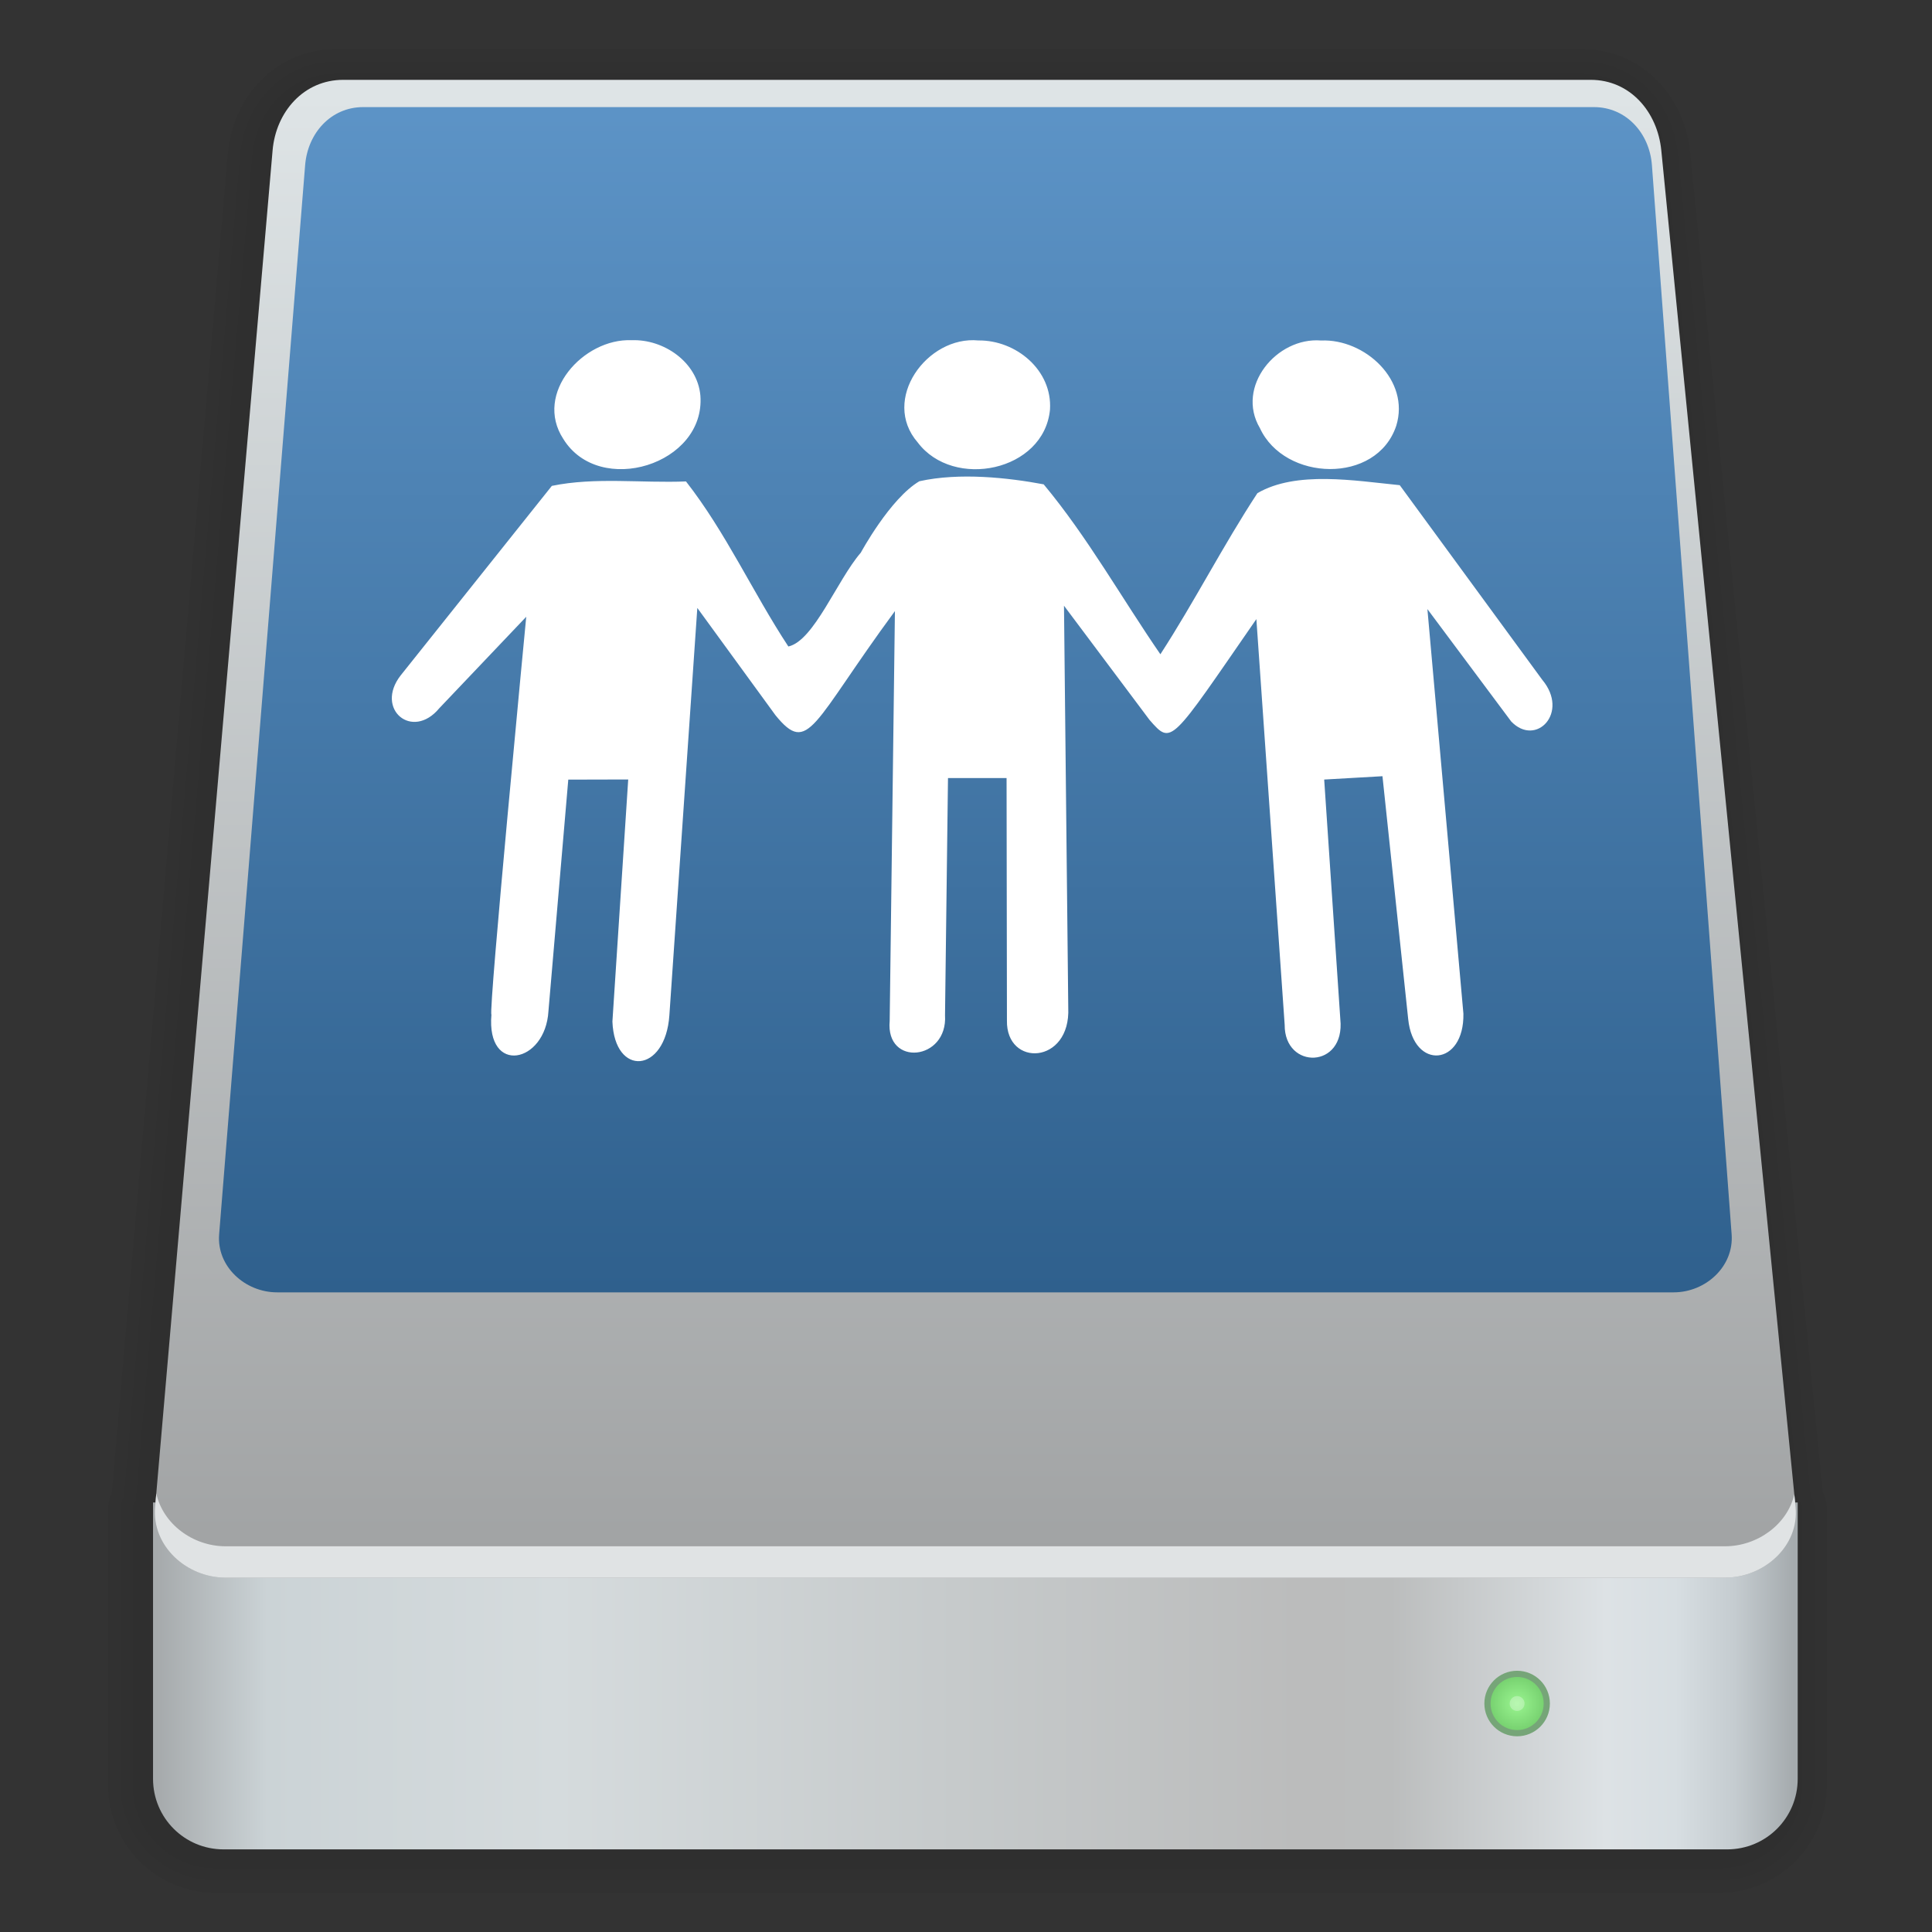 <?xml version="1.0" encoding="UTF-8" standalone="no"?>
<!-- Created with Inkscape (http://www.inkscape.org/) -->

<svg
   id="svg2"
   version="1.1"
   inkscape:version="1.2.1 (9c6d41e410, 2022-07-14)"
   width="128"
   height="128"
   viewBox="0 0 128 128"
   sodipodi:docname="network_os-catalina.svg"
   xmlns:inkscape="http://www.inkscape.org/namespaces/inkscape"
   xmlns:sodipodi="http://sodipodi.sourceforge.net/DTD/sodipodi-0.dtd"
   xmlns:xlink="http://www.w3.org/1999/xlink"
   xmlns="http://www.w3.org/2000/svg"
   xmlns:svg="http://www.w3.org/2000/svg"
   xmlns:rdf="http://www.w3.org/1999/02/22-rdf-syntax-ns#"
   xmlns:cc="http://creativecommons.org/ns#"
   xmlns:dc="http://purl.org/dc/elements/1.1/">
  <rect x="0" y="0" width="128" height="128" fill="#333333" stroke="none"/>
  <defs
     id="defs6">
    <linearGradient
       inkscape:collect="always"
       id="linearGradient4209">
      <stop
         style="stop-color:#5d94c7;stop-opacity:1;"
         offset="0"
         id="stop4211" />
      <stop
         style="stop-color:#2f608d;stop-opacity:1"
         offset="1"
         id="stop4213" />
    </linearGradient>
    <linearGradient
       inkscape:collect="always"
       id="linearGradient4178">
      <stop
         style="stop-color:#9af590;stop-opacity:1"
         offset="0"
         id="stop4180" />
      <stop
         style="stop-color:#74ce6d;stop-opacity:1"
         offset="1"
         id="stop4182" />
    </linearGradient>
    <linearGradient
       inkscape:collect="always"
       id="linearGradient4152">
      <stop
         style="stop-color:#a5abae;stop-opacity:1"
         offset="0"
         id="stop4154" />
      <stop
         id="stop4166"
         offset="0.036"
         style="stop-color:#c5ccd0;stop-opacity:1" />
      <stop
         id="stop4160"
         offset="0.072"
         style="stop-color:#d7dee2;stop-opacity:1" />
      <stop
         style="stop-color:#dde2e5;stop-opacity:1"
         offset="0.115"
         id="stop4162" />
      <stop
         id="stop4164"
         offset="0.246"
         style="stop-color:#bbbdbd;stop-opacity:1" />
      <stop
         style="stop-color:#bbbcbc;stop-opacity:1"
         offset="0.303"
         id="stop4174" />
      <stop
         style="stop-color:#c6cacb;stop-opacity:1"
         offset="0.511"
         id="stop4168" />
      <stop
         id="stop4170"
         offset="0.756"
         style="stop-color:#d5dbdd;stop-opacity:1" />
      <stop
         style="stop-color:#cbd3d6;stop-opacity:1;"
         offset="0.933"
         id="stop4172" />
      <stop
         style="stop-color:#a6aaac;stop-opacity:1"
         offset="1"
         id="stop4156" />
    </linearGradient>
    <linearGradient
       inkscape:collect="always"
       id="linearGradient4141">
      <stop
         style="stop-color:#a1a3a4;stop-opacity:1;"
         offset="0"
         id="stop4143" />
      <stop
         style="stop-color:#dee4e6;stop-opacity:1"
         offset="1"
         id="stop4145" />
    </linearGradient>
    <linearGradient
       inkscape:collect="always"
       xlink:href="#linearGradient4141"
       id="linearGradient4147"
       x1="235.955"
       y1="125.254"
       x2="235.955"
       y2="7.288"
       gradientUnits="userSpaceOnUse"
       gradientTransform="translate(18.432,-32)" />
    <linearGradient
       inkscape:collect="always"
       xlink:href="#linearGradient4152"
       id="linearGradient4158"
       x1="145.763"
       y1="183.444"
       x2="13.559"
       y2="183.444"
       gradientUnits="userSpaceOnUse"
       gradientTransform="translate(164.366,-83.775)" />
    <radialGradient
       inkscape:collect="always"
       xlink:href="#linearGradient4178"
       id="radialGradient4184"
       cx="128.238"
       cy="137.289"
       fx="128.238"
       fy="137.289"
       r="2.397"
       gradientUnits="userSpaceOnUse"
       gradientTransform="translate(159.561,-32)" />
    <linearGradient
       inkscape:collect="always"
       xlink:href="#linearGradient4209"
       id="linearGradient4215"
       x1="237.445"
       y1="5.678"
       x2="237.445"
       y2="102.627"
       gradientUnits="userSpaceOnUse"
       gradientTransform="translate(1.401,-30.644)" />
    <linearGradient
       gradientTransform="matrix(2.214,0,0,2.214,289.848,-2436.202)"
       id="e"
       gradientUnits="userSpaceOnUse"
       x1="-20.765"
       x2="-22.212"
       y1="1116.807"
       y2="1146.835">
      <stop
         offset="0"
         stop-color="#1296d5"
         id="stop25" />
      <stop
         offset="1"
         stop-color="#4fb6e8"
         id="stop27" />
    </linearGradient>
    <linearGradient
       id="linearGradient6987"
       inkscape:swatch="solid">
      <stop
         id="stop6985"
         offset="0"
         style="stop-color:#77d2fb;stop-opacity:1;" />
    </linearGradient>
  </defs>
  <sodipodi:namedview
     pagecolor="#ffffff"
     bordercolor="#666666"
     borderopacity="1"
     objecttolerance="10"
     gridtolerance="10"
     guidetolerance="10"
     inkscape:pageopacity="0"
     inkscape:pageshadow="2"
     inkscape:window-width="1366"
     inkscape:window-height="703"
     id="namedview4"
     showgrid="false"
     inkscape:zoom="4.17193"
     inkscape:cx="39.430192"
     inkscape:cy="70.590829"
     inkscape:window-x="0"
     inkscape:window-y="37"
     inkscape:window-maximized="1"
     inkscape:current-layer="svg2"
     inkscape:showpageshadow="2"
     inkscape:pagecheckerboard="0"
     inkscape:deskcolor="#d1d1d1" />
  <g
     id="g4309"
     transform="matrix(0.82,0,0,0.82,-135.482,26.526)">
    <g
       style="opacity:0.7"
       transform="translate(-147.078,-31.479)"
       id="g4201">
      <path
         style="opacity:1;fill:none;fill-opacity:0.049;stroke:#000000;stroke-width:2;stroke-linecap:round;stroke-linejoin:round;stroke-miterlimit:4;stroke-dasharray:none;stroke-dashoffset:0;stroke-opacity:0.046;paint-order:fill markers stroke"
         d="m 339.388,6.102 c -3.159,0 -5.429,2.554 -5.701,5.701 l -9.461,109.244 -0.199,0 0,22.324 c 0,3.159 2.544,5.701 5.703,5.701 l 121.477,0 c 3.159,0 5.703,-2.542 5.703,-5.701 l 0,-22.324 -0.209,0 L 445.89,11.803 c -0.311,-3.144 -2.544,-5.701 -5.703,-5.701 l -100.799,0 z"
         id="path4190"
         inkscape:connector-curvature="0" />
      <path
         inkscape:connector-curvature="0"
         id="path4197"
         d="m 339.388,6.102 c -3.159,0 -5.429,2.554 -5.701,5.701 l -9.461,109.244 -0.199,0 0,22.324 c 0,3.159 2.544,5.701 5.703,5.701 l 121.477,0 c 3.159,0 5.703,-2.542 5.703,-5.701 l 0,-22.324 -0.209,0 L 445.89,11.803 c -0.311,-3.144 -2.544,-5.701 -5.703,-5.701 l -100.799,0 z"
         style="opacity:1;fill:none;fill-opacity:0.049;stroke:#000000;stroke-width:4;stroke-linecap:round;stroke-linejoin:round;stroke-miterlimit:4;stroke-dasharray:none;stroke-dashoffset:0;stroke-opacity:0.046;paint-order:fill markers stroke" />
      <path
         style="opacity:1;fill:none;fill-opacity:0.049;stroke:#000000;stroke-width:6;stroke-linecap:round;stroke-linejoin:round;stroke-miterlimit:4;stroke-dasharray:none;stroke-dashoffset:0;stroke-opacity:0.046;paint-order:fill markers stroke"
         d="m 339.388,6.102 c -3.159,0 -5.429,2.554 -5.701,5.701 l -9.461,109.244 -0.199,0 0,22.324 c 0,3.159 2.544,5.701 5.703,5.701 l 121.477,0 c 3.159,0 5.703,-2.542 5.703,-5.701 l 0,-22.324 -0.209,0 L 445.89,11.803 c -0.311,-3.144 -2.544,-5.701 -5.703,-5.701 l -100.799,0 z"
         id="path4199"
         inkscape:connector-curvature="0" />
    </g>
    <path
       sodipodi:nodetypes="csssscc"
       inkscape:connector-curvature="0"
       id="rect4149"
       d="m 310.468,89.046 0,22.325 c 0,3.159 -2.543,5.702 -5.702,5.702 l -121.477,0 c -3.159,0 -5.702,-2.543 -5.702,-5.702 l 0,-22.325 z"
       style="opacity:1;fill:url(#linearGradient4158);fill-opacity:1;stroke:none;stroke-width:2;stroke-linecap:round;stroke-linejoin:round;stroke-miterlimit:4;stroke-dasharray:none;stroke-dashoffset:0;stroke-opacity:1;paint-order:fill markers stroke" />
    <path
       sodipodi:nodetypes="sssssssss"
       inkscape:connector-curvature="0"
       id="rect4138"
       d="m 192.947,-25.898 100.799,0 c 3.159,0 5.391,2.558 5.702,5.702 L 310.296,89.417 c 0.311,3.144 -2.543,5.702 -5.702,5.702 l -121.138,0 c -3.159,0 -5.974,-2.555 -5.702,-5.702 l 9.492,-109.613 c 0.273,-3.147 2.543,-5.702 5.702,-5.702 z"
       style="opacity:1;fill:url(#linearGradient4147);fill-opacity:1;stroke:none;stroke-width:2;stroke-linecap:round;stroke-linejoin:round;stroke-miterlimit:4;stroke-dasharray:none;stroke-dashoffset:0;stroke-opacity:1;paint-order:fill markers stroke" />
    <circle
       r="2.397"
       cy="105.289"
       cx="287.799"
       id="path4176"
       style="opacity:1;fill:url(#radialGradient4184);fill-opacity:1;stroke:#76a578;stroke-width:0.5;stroke-linecap:round;stroke-linejoin:round;stroke-miterlimit:4;stroke-dasharray:none;stroke-dashoffset:0;stroke-opacity:1;paint-order:fill markers stroke" />
    <circle
       r="0.599"
       cy="105.289"
       cx="287.799"
       id="path4188"
       style="opacity:1;fill:#ffffff;fill-opacity:0.297;stroke:none;stroke-width:0.5;stroke-linecap:round;stroke-linejoin:round;stroke-miterlimit:4;stroke-dasharray:none;stroke-dashoffset:0;stroke-opacity:1;paint-order:fill markers stroke" />
    <path
       sodipodi:nodetypes="sssssssss"
       inkscape:connector-curvature="0"
       id="rect4206"
       d="m 194.561,-23.695 99.444,0 c 2.595,0 4.492,2.097 4.685,4.685 l 6.441,86.393 C 305.323,69.971 303.04,72.068 300.445,72.068 l -112.833,0 c -2.596,0 -4.893,-2.098 -4.685,-4.685 l 6.949,-86.393 c 0.208,-2.587 2.09,-4.685 4.685,-4.685 z"
       style="opacity:1;fill:url(#linearGradient4215);fill-opacity:1;stroke:none;stroke-width:6;stroke-linecap:round;stroke-linejoin:round;stroke-miterlimit:4;stroke-dasharray:none;stroke-dashoffset:0;stroke-opacity:0.046;paint-order:fill markers stroke" />
    <path
       inkscape:connector-curvature="0"
       id="path4217"
       d="m 177.85,88.307 -0.096,1.109 c -0.273,3.147 2.542,5.703 5.701,5.703 l 121.139,0 c 3.159,0 6.014,-2.56 5.703,-5.703 l -0.102,-1.027 c -0.551,2.414 -2.967,4.195 -5.602,4.195 l -121.139,0 c -2.665,0 -5.077,-1.819 -5.605,-4.277 z"
       style="opacity:1;fill:#e0e3e4;fill-opacity:1;stroke:none;stroke-width:2;stroke-linecap:round;stroke-linejoin:round;stroke-miterlimit:4;stroke-dasharray:none;stroke-dashoffset:0;stroke-opacity:1;paint-order:fill markers stroke" />
  </g>
  <path
     style="opacity:1;fill:#ffffff;fill-opacity:1;stroke:none;stroke-width:6.769;stroke-linecap:round;stroke-linejoin:round;stroke-miterlimit:4;stroke-dasharray:none;stroke-opacity:1"
     d="m 41.842,22.54 c -3.187,-0.134 -6.494,3.517 -4.522,6.54 2.387,3.876 9.437,1.699 9.082,-2.876 -0.2,-2.218 -2.434,-3.747 -4.561,-3.664 z m 22.977,0.016 c -3.396,-0.326 -6.479,3.925 -4.017,6.758 2.364,3.141 8.362,1.92 8.762,-2.169 0.17,-2.62 -2.251,-4.62 -4.745,-4.589 z m 22.707,0.004 c -2.943,-0.243 -5.674,3.061 -4.054,5.803 1.633,3.54 7.732,3.744 9.032,-0.151 0.936,-3.016 -2.078,-5.776 -4.979,-5.652 z m -26.616,9.324 c -1.943,1.148 -3.879,4.731 -3.879,4.731 -1.578,1.826 -3.1,5.838 -4.8,6.217 -2.355,-3.582 -4.143,-7.562 -6.783,-10.936 -2.955,0.12 -6.009,-0.299 -8.887,0.295 L 26.539,44.755 c -1.723,2.222 0.777,4.333 2.57,2.162 l 5.756,-6.055 c 0,0 -2.524,26.263 -2.307,26.358 -0.347,4.033 3.574,3.241 3.778,-0.228 l 1.314,-15.34 3.971,-0.01 -1.047,16.037 c 0.141,3.686 3.51,3.44 3.774,-0.414 l 1.851,-26.987 5.178,7.108 c 2.207,2.71 2.429,0.553 7.914,-6.9 l -0.347,27.155 c -0.282,3.057 3.859,2.639 3.666,-0.381 l 0.197,-15.713 h 3.881 l 0.024,16.057 c -0.065,3.125 4.232,2.931 4.063,-0.84 L 70.492,40.13 l 5.665,7.563 c 1.49,1.703 1.363,1.594 7.081,-6.677 l 1.875,26.879 c -0.021,3.001 4.033,2.926 3.686,-0.375 l -1.068,-15.873 3.861,-0.221 1.704,16.09 c 0.349,3.413 3.726,3.124 3.658,-0.362 l -2.385,-26.801 5.552,7.446 c 1.647,1.719 3.873,-0.594 2.055,-2.764 L 92.737,32.144 c -2.977,-0.295 -6.859,-0.971 -9.431,0.53 -2.28,3.473 -4.168,7.19 -6.428,10.673 C 74.298,39.599 72.054,35.582 69.147,32.089 66.79,31.647 63.566,31.293 60.909,31.884 Z"
     id="path999-3"
     inkscape:connector-curvature="0"
     sodipodi:nodetypes="cccccccccccccccccccccccccccccccccccccccccccccccccccc" />
</svg>
